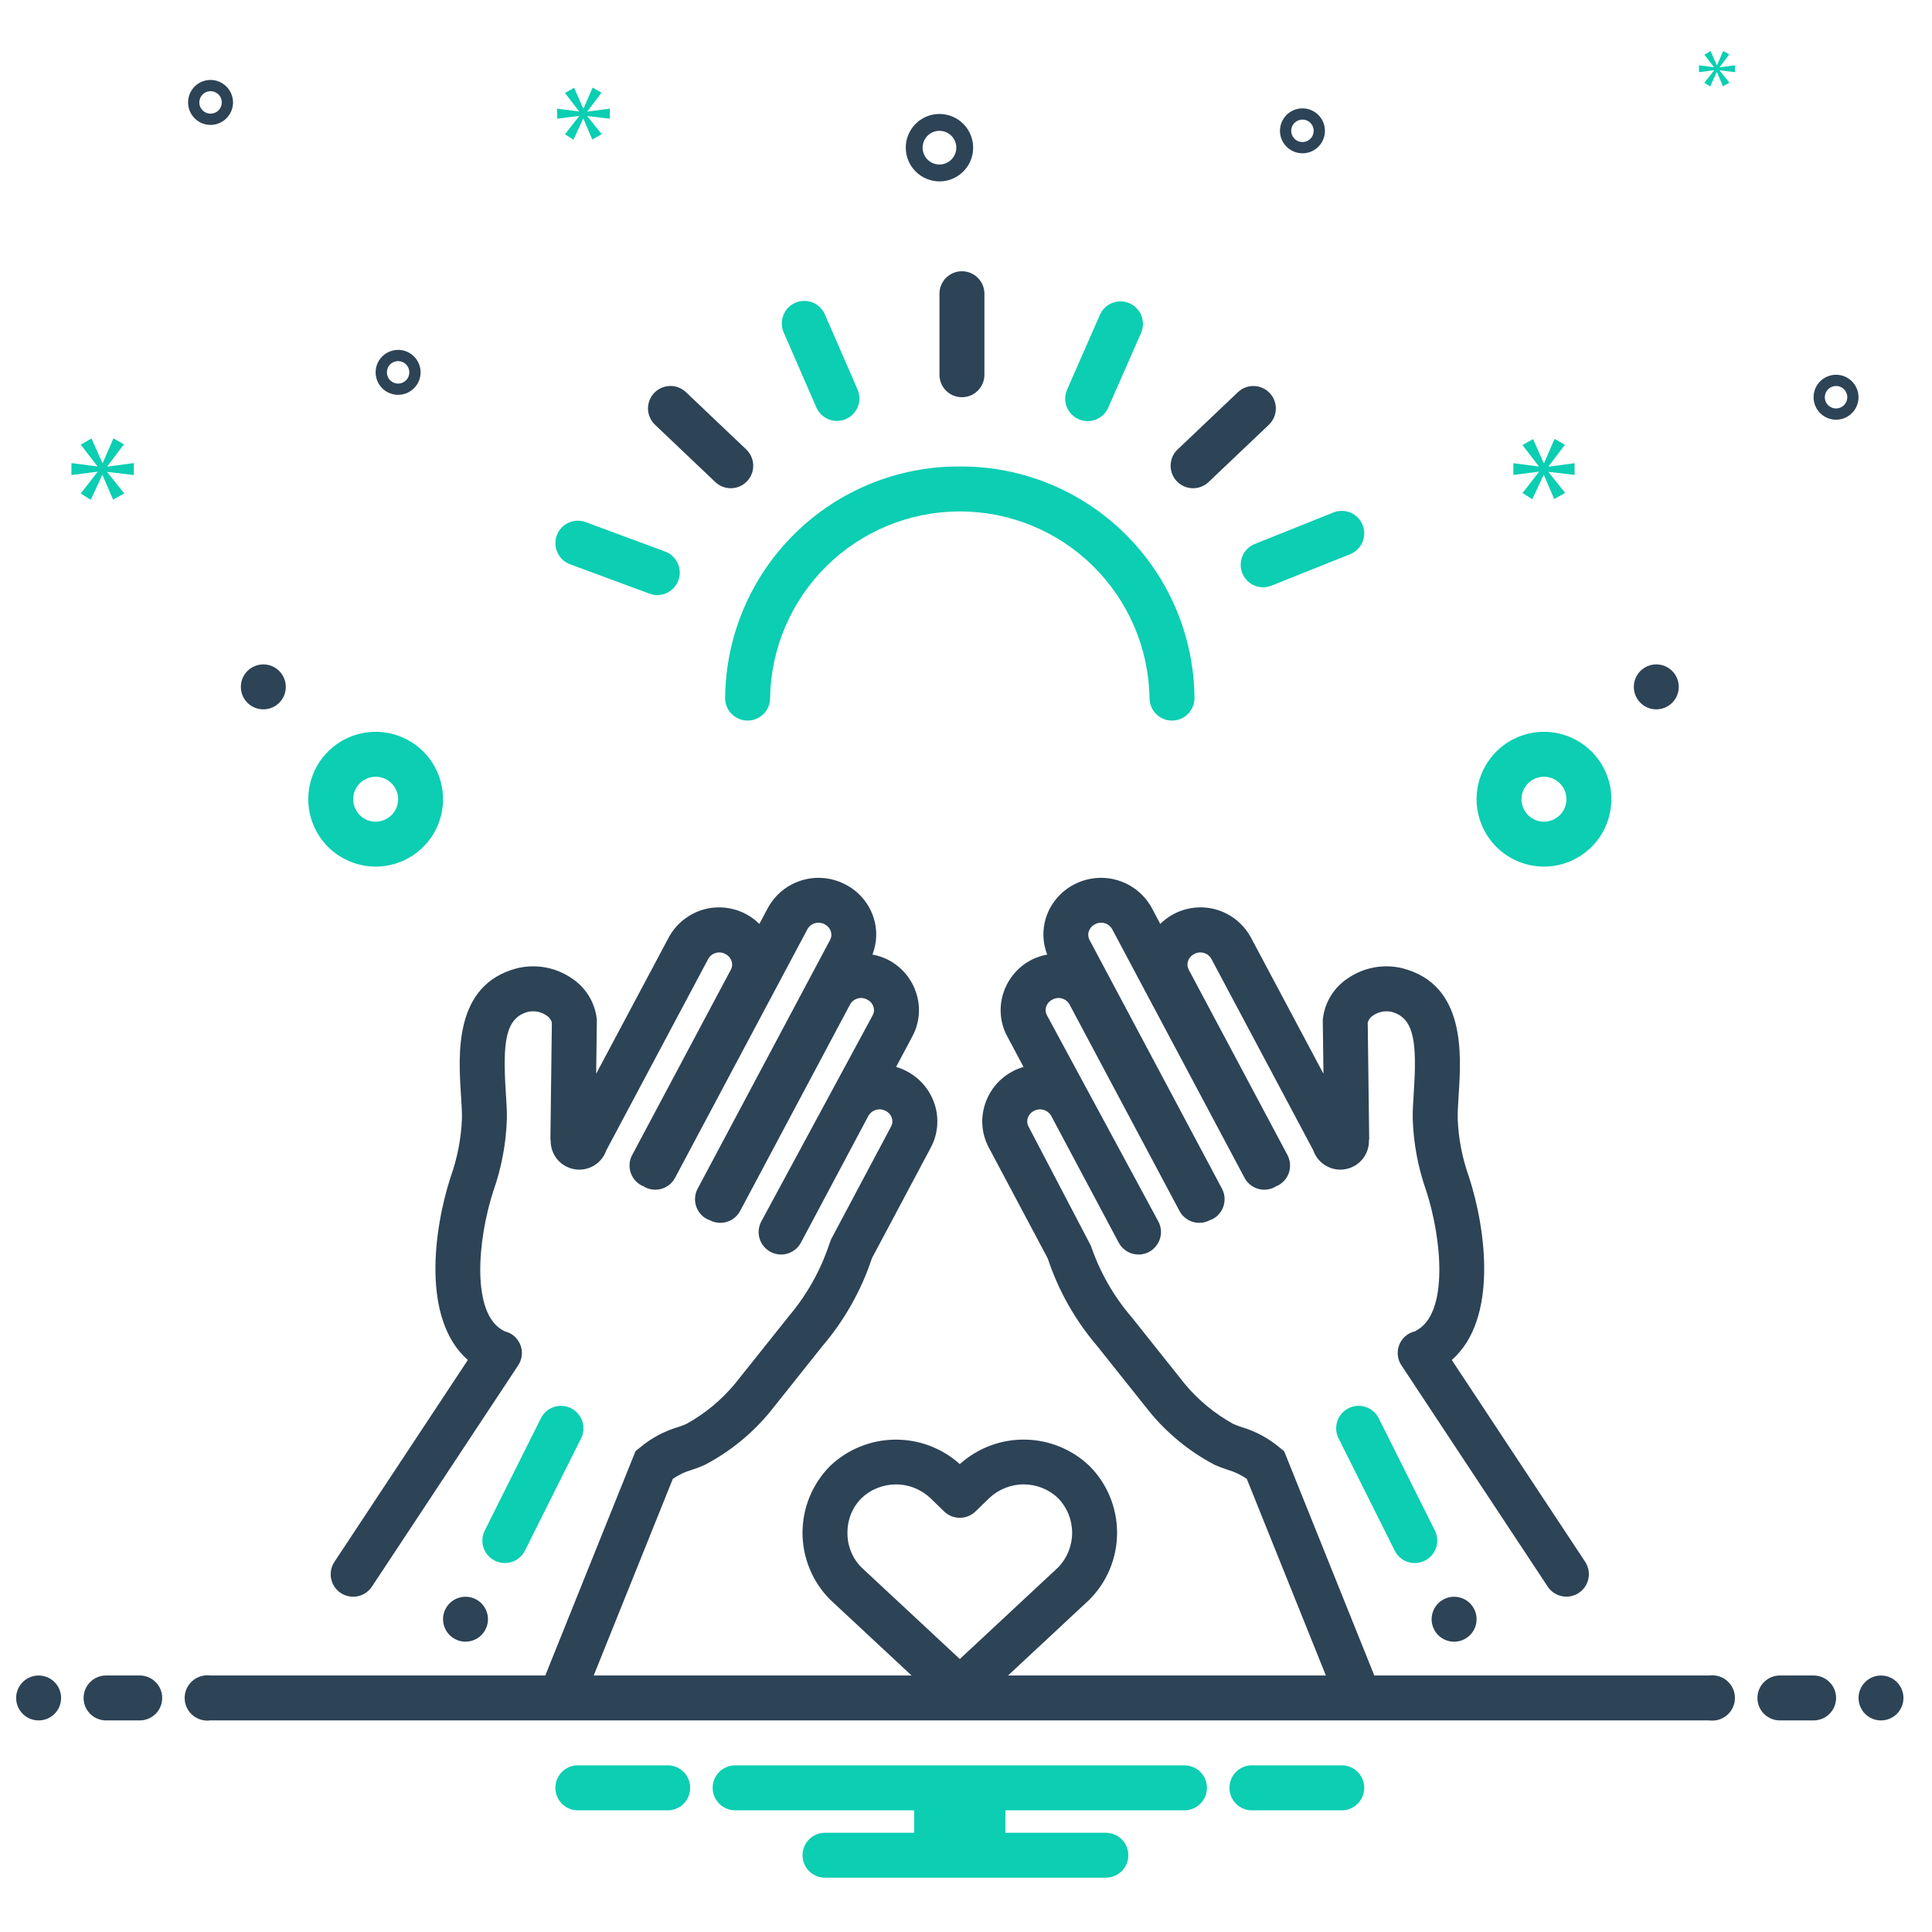 <svg width="45" height="45" viewBox="0 0 45 45" fill="none" xmlns="http://www.w3.org/2000/svg">
<g id="goodness 1" clip-path="url(#clip0_584_605)">
<path id="Vector" d="M31.293 41.119H29.119C28.987 41.129 28.864 41.189 28.775 41.286C28.685 41.383 28.636 41.51 28.636 41.642C28.636 41.774 28.685 41.901 28.775 41.998C28.864 42.095 28.987 42.155 29.119 42.165H31.293C31.424 42.155 31.547 42.095 31.636 41.998C31.726 41.901 31.776 41.774 31.776 41.642C31.776 41.51 31.726 41.383 31.636 41.286C31.547 41.189 31.424 41.129 31.293 41.119ZM15.593 41.119H13.419C13.287 41.129 13.165 41.189 13.075 41.286C12.986 41.383 12.936 41.51 12.936 41.642C12.936 41.774 12.986 41.901 13.075 41.998C13.165 42.095 13.287 42.155 13.419 42.165H15.593C15.725 42.155 15.847 42.095 15.937 41.998C16.026 41.901 16.076 41.774 16.076 41.642C16.076 41.51 16.026 41.383 15.937 41.286C15.847 41.189 15.725 41.129 15.593 41.119ZM27.589 41.119H17.123C16.984 41.119 16.851 41.174 16.753 41.272C16.654 41.37 16.599 41.503 16.599 41.642C16.599 41.781 16.654 41.914 16.753 42.012C16.851 42.11 16.984 42.165 17.123 42.165H21.294V42.689H19.216C19.077 42.689 18.944 42.744 18.846 42.842C18.748 42.94 18.693 43.073 18.693 43.212C18.693 43.351 18.748 43.484 18.846 43.582C18.944 43.68 19.077 43.735 19.216 43.735H25.757C25.896 43.735 26.029 43.68 26.127 43.582C26.226 43.484 26.281 43.351 26.281 43.212C26.281 43.073 26.226 42.94 26.127 42.842C26.029 42.744 25.896 42.689 25.757 42.689H23.418V42.165H27.589C27.728 42.165 27.861 42.11 27.959 42.012C28.057 41.914 28.112 41.781 28.112 41.642C28.112 41.503 28.057 41.37 27.959 41.272C27.861 41.174 27.728 41.119 27.589 41.119Z" fill="#0BCEB2"/>
<path id="Vector_2" d="M38.578 16.522C38.867 16.522 39.102 16.288 39.102 15.999C39.102 15.71 38.867 15.475 38.578 15.475C38.289 15.475 38.055 15.71 38.055 15.999C38.055 16.288 38.289 16.522 38.578 16.522Z" fill="#2D4356"/>
<path id="Vector_3" d="M35.962 20.185C36.273 20.185 36.576 20.093 36.834 19.92C37.092 19.748 37.294 19.503 37.412 19.216C37.531 18.929 37.562 18.613 37.502 18.309C37.441 18.004 37.291 17.724 37.072 17.505C36.852 17.285 36.573 17.136 36.268 17.075C35.964 17.015 35.648 17.046 35.361 17.165C35.074 17.284 34.829 17.485 34.657 17.743C34.484 18.001 34.392 18.305 34.392 18.615C34.393 19.031 34.558 19.43 34.852 19.725C35.147 20.019 35.546 20.184 35.962 20.185ZM35.962 18.092C36.066 18.092 36.167 18.122 36.253 18.18C36.339 18.238 36.406 18.319 36.446 18.415C36.485 18.51 36.495 18.616 36.475 18.717C36.455 18.819 36.405 18.912 36.332 18.985C36.259 19.058 36.166 19.108 36.064 19.128C35.963 19.148 35.857 19.138 35.762 19.099C35.666 19.059 35.584 18.992 35.527 18.906C35.469 18.82 35.439 18.718 35.439 18.615C35.439 18.476 35.494 18.343 35.592 18.245C35.69 18.147 35.823 18.092 35.962 18.092Z" fill="#0BCEB2"/>
<path id="Vector_4" d="M6.133 16.522C6.422 16.522 6.657 16.288 6.657 15.999C6.657 15.71 6.422 15.475 6.133 15.475C5.844 15.475 5.61 15.71 5.61 15.999C5.61 16.288 5.844 16.522 6.133 16.522Z" fill="#2D4356"/>
<path id="Vector_5" d="M8.75 20.185C9.06 20.185 9.364 20.093 9.622 19.92C9.88 19.748 10.081 19.503 10.2 19.216C10.319 18.929 10.35 18.613 10.289 18.309C10.229 18.004 10.079 17.724 9.86 17.505C9.64 17.285 9.36 17.136 9.056 17.075C8.751 17.015 8.436 17.046 8.149 17.165C7.862 17.284 7.617 17.485 7.444 17.743C7.272 18.001 7.18 18.305 7.18 18.615C7.18 19.031 7.346 19.43 7.64 19.725C7.934 20.019 8.333 20.184 8.75 20.185ZM8.75 18.092C8.853 18.092 8.954 18.122 9.04 18.18C9.126 18.238 9.193 18.319 9.233 18.415C9.273 18.51 9.283 18.616 9.263 18.717C9.243 18.819 9.193 18.912 9.12 18.985C9.046 19.058 8.953 19.108 8.852 19.128C8.75 19.148 8.645 19.138 8.549 19.099C8.454 19.059 8.372 18.992 8.315 18.906C8.257 18.82 8.226 18.718 8.226 18.615C8.226 18.476 8.282 18.343 8.38 18.245C8.478 18.147 8.611 18.092 8.75 18.092Z" fill="#0BCEB2"/>
<path id="Vector_6" d="M22.405 9.252C22.544 9.252 22.677 9.197 22.775 9.099C22.873 9.001 22.929 8.868 22.929 8.729V6.841C22.929 6.702 22.873 6.569 22.775 6.471C22.677 6.373 22.544 6.318 22.405 6.318C22.267 6.318 22.134 6.373 22.035 6.471C21.937 6.569 21.882 6.702 21.882 6.841V8.729C21.882 8.868 21.937 9.001 22.035 9.099C22.134 9.197 22.267 9.252 22.405 9.252ZM16.661 11.228C16.71 11.275 16.769 11.312 16.833 11.337C16.897 11.362 16.966 11.373 17.034 11.372C17.103 11.37 17.171 11.355 17.233 11.327C17.296 11.299 17.353 11.259 17.4 11.209C17.448 11.159 17.485 11.101 17.509 11.037C17.534 10.973 17.546 10.904 17.544 10.835C17.543 10.767 17.527 10.699 17.499 10.636C17.471 10.573 17.431 10.517 17.382 10.469L15.977 9.134C15.928 9.087 15.869 9.05 15.805 9.025C15.741 9 15.672 8.988 15.604 8.99C15.535 8.992 15.467 9.007 15.404 9.035C15.341 9.063 15.285 9.103 15.237 9.153C15.19 9.202 15.153 9.261 15.128 9.325C15.104 9.39 15.092 9.458 15.093 9.527C15.095 9.595 15.111 9.663 15.139 9.726C15.166 9.789 15.207 9.845 15.256 9.893L16.661 11.228ZM27.789 11.372C27.924 11.372 28.053 11.32 28.15 11.228L29.555 9.893C29.655 9.797 29.713 9.666 29.717 9.527C29.72 9.389 29.669 9.254 29.573 9.154C29.478 9.053 29.346 8.995 29.207 8.991C29.069 8.987 28.934 9.039 28.834 9.134L27.429 10.469C27.353 10.541 27.3 10.634 27.278 10.736C27.256 10.839 27.265 10.945 27.303 11.042C27.342 11.14 27.409 11.223 27.496 11.282C27.582 11.34 27.685 11.372 27.789 11.372Z" fill="#2D4356"/>
<path id="Vector_7" d="M19.013 9.487C19.041 9.551 19.08 9.608 19.13 9.656C19.179 9.704 19.237 9.742 19.301 9.767C19.366 9.793 19.434 9.805 19.503 9.804C19.572 9.803 19.64 9.788 19.703 9.761C19.766 9.733 19.823 9.693 19.871 9.644C19.919 9.594 19.956 9.536 19.982 9.471C20.007 9.407 20.019 9.339 20.017 9.27C20.016 9.201 20.001 9.133 19.973 9.07L19.214 7.325C19.186 7.262 19.147 7.205 19.098 7.157C19.048 7.109 18.99 7.071 18.926 7.045C18.862 7.02 18.793 7.007 18.724 7.009C18.655 7.01 18.587 7.024 18.524 7.052C18.461 7.079 18.404 7.119 18.356 7.169C18.308 7.218 18.271 7.277 18.246 7.341C18.221 7.405 18.208 7.474 18.21 7.543C18.211 7.612 18.226 7.68 18.254 7.743L19.013 9.487ZM25.124 9.764C25.186 9.792 25.254 9.807 25.323 9.809C25.392 9.81 25.46 9.798 25.524 9.773C25.588 9.748 25.647 9.711 25.696 9.663C25.746 9.616 25.786 9.559 25.813 9.496L26.578 7.753C26.633 7.626 26.636 7.482 26.586 7.353C26.535 7.224 26.435 7.12 26.308 7.064C26.181 7.008 26.038 7.005 25.908 7.056C25.779 7.106 25.675 7.206 25.619 7.333L24.855 9.075C24.827 9.138 24.812 9.206 24.811 9.274C24.809 9.343 24.821 9.412 24.846 9.476C24.871 9.54 24.909 9.598 24.956 9.648C25.004 9.697 25.061 9.737 25.124 9.764ZM28.936 13.35C28.961 13.414 28.999 13.472 29.047 13.521C29.095 13.571 29.152 13.61 29.215 13.637C29.278 13.664 29.346 13.678 29.415 13.679C29.484 13.68 29.552 13.667 29.616 13.641L31.447 12.909C31.511 12.883 31.569 12.845 31.618 12.797C31.667 12.749 31.706 12.692 31.734 12.629C31.761 12.566 31.775 12.498 31.776 12.429C31.777 12.36 31.764 12.292 31.738 12.228C31.713 12.164 31.675 12.106 31.627 12.057C31.579 12.008 31.522 11.969 31.459 11.941C31.395 11.915 31.327 11.9 31.259 11.899C31.19 11.899 31.122 11.911 31.058 11.937L29.227 12.67C29.098 12.721 28.995 12.822 28.94 12.95C28.886 13.077 28.884 13.221 28.936 13.35ZM13.278 13.143L15.129 13.828C15.259 13.876 15.403 13.87 15.529 13.812C15.655 13.754 15.752 13.648 15.8 13.518C15.849 13.388 15.843 13.245 15.785 13.118C15.728 12.992 15.622 12.895 15.492 12.846L13.641 12.161C13.511 12.113 13.367 12.118 13.241 12.176C13.115 12.234 13.017 12.34 12.969 12.47C12.92 12.6 12.926 12.744 12.984 12.87C13.042 12.996 13.148 13.094 13.278 13.143ZM22.356 10.865C20.916 10.857 19.532 11.421 18.508 12.433C17.483 13.444 16.901 14.82 16.89 16.26C16.89 16.399 16.945 16.532 17.043 16.63C17.142 16.728 17.275 16.784 17.413 16.784C17.552 16.784 17.685 16.728 17.784 16.63C17.882 16.532 17.937 16.399 17.937 16.26C17.955 15.101 18.429 13.995 19.256 13.181C20.083 12.368 21.196 11.912 22.356 11.912C23.516 11.912 24.629 12.368 25.456 13.181C26.282 13.995 26.756 15.101 26.775 16.26C26.775 16.399 26.83 16.532 26.928 16.63C27.026 16.728 27.16 16.784 27.298 16.784C27.437 16.784 27.57 16.728 27.668 16.63C27.766 16.532 27.822 16.399 27.822 16.26C27.811 14.82 27.229 13.444 26.204 12.433C25.18 11.421 23.796 10.857 22.356 10.865Z" fill="#0BCEB2"/>
<path id="Vector_8" d="M11.306 37.957C11.44 37.701 11.341 37.385 11.085 37.251C10.829 37.117 10.513 37.216 10.379 37.472C10.245 37.728 10.344 38.044 10.6 38.178C10.856 38.312 11.172 38.213 11.306 37.957Z" fill="#2D4356"/>
<path id="Vector_9" d="M11.525 36.351C11.649 36.413 11.793 36.423 11.924 36.38C12.056 36.336 12.165 36.241 12.227 36.117L13.535 33.501C13.597 33.377 13.607 33.233 13.563 33.102C13.519 32.97 13.424 32.862 13.3 32.8C13.177 32.738 13.033 32.728 12.902 32.771C12.77 32.815 12.661 32.909 12.599 33.033L11.291 35.649C11.229 35.773 11.218 35.917 11.262 36.049C11.306 36.18 11.4 36.289 11.525 36.351Z" fill="#0BCEB2"/>
<path id="Vector_10" d="M34.111 38.179C34.368 38.045 34.467 37.728 34.333 37.472C34.199 37.216 33.882 37.117 33.626 37.251C33.37 37.385 33.271 37.702 33.405 37.958C33.539 38.214 33.855 38.313 34.111 38.179Z" fill="#2D4356"/>
<path id="Vector_11" d="M33.421 35.649L32.113 33.033C32.051 32.909 31.942 32.815 31.81 32.771C31.679 32.728 31.535 32.738 31.411 32.8C31.288 32.862 31.193 32.97 31.149 33.102C31.105 33.233 31.115 33.377 31.177 33.501L32.485 36.117C32.547 36.241 32.656 36.336 32.788 36.38C32.919 36.424 33.063 36.413 33.187 36.351C33.311 36.289 33.406 36.18 33.45 36.049C33.493 35.917 33.483 35.773 33.421 35.649Z" fill="#0BCEB2"/>
<path id="Vector_12" d="M0.9 40.072C1.189 40.072 1.423 39.838 1.423 39.549C1.423 39.26 1.189 39.026 0.9 39.026C0.611 39.026 0.376 39.26 0.376 39.549C0.376 39.838 0.611 40.072 0.9 40.072Z" fill="#2D4356"/>
<path id="Vector_13" d="M3.255 39.025H2.47C2.331 39.025 2.198 39.081 2.1 39.179C2.002 39.277 1.947 39.41 1.947 39.549C1.947 39.688 2.002 39.821 2.1 39.919C2.198 40.017 2.331 40.072 2.47 40.072H3.255C3.394 40.072 3.527 40.017 3.625 39.919C3.723 39.821 3.778 39.688 3.778 39.549C3.778 39.41 3.723 39.277 3.625 39.179C3.527 39.081 3.394 39.025 3.255 39.025ZM42.242 39.025H41.457C41.319 39.025 41.185 39.081 41.087 39.179C40.989 39.277 40.934 39.41 40.934 39.549C40.934 39.688 40.989 39.821 41.087 39.919C41.185 40.017 41.319 40.072 41.457 40.072H42.242C42.381 40.072 42.514 40.017 42.612 39.919C42.711 39.821 42.766 39.688 42.766 39.549C42.766 39.41 42.711 39.277 42.612 39.179C42.514 39.081 42.381 39.025 42.242 39.025Z" fill="#2D4356"/>
<path id="Vector_14" d="M43.812 40.072C44.101 40.072 44.335 39.838 44.335 39.549C44.335 39.26 44.101 39.026 43.812 39.026C43.523 39.026 43.289 39.26 43.289 39.549C43.289 39.838 43.523 40.072 43.812 40.072Z" fill="#2D4356"/>
<path id="Vector_15" d="M39.814 39.025H32.01L29.91 33.801L29.806 33.717C29.549 33.501 29.251 33.34 28.93 33.243C28.862 33.222 28.795 33.197 28.729 33.168C28.294 32.929 27.907 32.61 27.591 32.228L26.357 30.678L26.332 30.649C25.924 30.167 25.611 29.612 25.408 29.014L23.955 26.237C23.939 26.208 23.93 26.175 23.927 26.142C23.924 26.109 23.927 26.076 23.938 26.044C23.949 26.008 23.968 25.974 23.994 25.944C24.019 25.915 24.049 25.891 24.084 25.874C24.151 25.838 24.23 25.829 24.304 25.85C24.378 25.87 24.441 25.918 24.481 25.984L26.055 28.94C26.087 29.001 26.131 29.055 26.184 29.099C26.237 29.143 26.298 29.177 26.364 29.197C26.43 29.217 26.499 29.224 26.568 29.218C26.636 29.211 26.703 29.191 26.764 29.159C26.825 29.126 26.879 29.082 26.922 29.029C26.966 28.976 26.999 28.914 27.019 28.848C27.039 28.782 27.046 28.713 27.039 28.644C27.032 28.576 27.012 28.509 26.979 28.448L24.384 23.645C24.368 23.616 24.358 23.584 24.355 23.55C24.352 23.517 24.356 23.483 24.366 23.451C24.378 23.415 24.397 23.381 24.422 23.352C24.447 23.323 24.477 23.3 24.512 23.283C24.579 23.245 24.659 23.235 24.733 23.256C24.807 23.276 24.87 23.325 24.909 23.392L27.472 28.204C27.504 28.266 27.548 28.32 27.602 28.363C27.655 28.407 27.717 28.44 27.783 28.46C27.849 28.48 27.919 28.486 27.988 28.479C28.057 28.472 28.123 28.451 28.184 28.418C28.205 28.411 28.226 28.403 28.246 28.394C28.306 28.362 28.36 28.318 28.404 28.265C28.447 28.212 28.48 28.151 28.5 28.085C28.52 28.019 28.527 27.95 28.521 27.882C28.514 27.813 28.494 27.747 28.462 27.686L25.376 21.891C25.36 21.862 25.351 21.829 25.348 21.796C25.345 21.763 25.348 21.729 25.359 21.697C25.371 21.661 25.39 21.627 25.415 21.598C25.44 21.569 25.471 21.545 25.505 21.528C25.572 21.491 25.651 21.481 25.726 21.502C25.8 21.522 25.863 21.571 25.902 21.637L28.987 27.433C29.052 27.556 29.164 27.647 29.296 27.688C29.429 27.728 29.573 27.714 29.695 27.649C29.706 27.643 29.715 27.635 29.726 27.628C29.741 27.622 29.756 27.618 29.771 27.61C29.832 27.578 29.885 27.534 29.929 27.481C29.973 27.428 30.006 27.367 30.026 27.301C30.046 27.235 30.052 27.166 30.046 27.098C30.039 27.029 30.019 26.963 29.987 26.902L27.687 22.584C27.672 22.554 27.662 22.522 27.659 22.489C27.656 22.455 27.66 22.422 27.67 22.39C27.682 22.354 27.701 22.32 27.726 22.291C27.751 22.261 27.782 22.238 27.816 22.22C27.883 22.183 27.963 22.174 28.037 22.195C28.111 22.215 28.174 22.264 28.213 22.33L30.588 26.792C30.639 26.942 30.743 27.069 30.879 27.15C31.016 27.231 31.177 27.261 31.333 27.233C31.49 27.206 31.631 27.124 31.732 27.002C31.834 26.879 31.888 26.725 31.885 26.566L31.891 26.525L31.857 23.815C31.879 23.746 31.925 23.687 31.987 23.649C32.048 23.607 32.118 23.579 32.191 23.565C32.264 23.551 32.339 23.552 32.411 23.567C32.946 23.71 33.005 24.286 32.93 25.442C32.916 25.664 32.902 25.873 32.905 26.061C32.923 26.633 33.03 27.198 33.22 27.737C33.583 28.852 33.749 30.6 32.981 30.995C32.974 30.998 32.968 31.004 32.961 31.008C32.879 31.026 32.802 31.064 32.738 31.119C32.673 31.174 32.623 31.243 32.592 31.322C32.561 31.4 32.549 31.485 32.558 31.569C32.567 31.653 32.596 31.734 32.644 31.804L36.049 36.955C36.125 37.071 36.245 37.151 36.38 37.178C36.516 37.206 36.657 37.179 36.773 37.102C36.889 37.026 36.969 36.907 36.997 36.771C37.025 36.635 36.998 36.494 36.922 36.378L33.815 31.677C34.902 30.724 34.605 28.608 34.215 27.412C34.058 26.974 33.969 26.513 33.952 26.048C33.95 25.9 33.962 25.71 33.975 25.509C34.036 24.55 34.14 22.946 32.68 22.556C32.463 22.501 32.236 22.493 32.015 22.532C31.793 22.572 31.583 22.657 31.398 22.784C31.238 22.888 31.103 23.025 31.003 23.186C30.902 23.348 30.837 23.529 30.814 23.718L30.81 23.751L30.826 25.01L29.137 21.838C29.039 21.656 28.9 21.498 28.73 21.378C28.561 21.259 28.366 21.18 28.161 21.149C27.956 21.118 27.746 21.136 27.549 21.2C27.352 21.264 27.172 21.374 27.025 21.52L26.826 21.145C26.657 20.837 26.374 20.607 26.038 20.505C25.701 20.402 25.338 20.436 25.026 20.597C24.868 20.677 24.728 20.788 24.614 20.923C24.499 21.058 24.413 21.215 24.36 21.384C24.274 21.663 24.285 21.962 24.391 22.234C24.267 22.256 24.146 22.296 24.034 22.352C23.876 22.431 23.735 22.542 23.621 22.678C23.506 22.813 23.42 22.97 23.367 23.139C23.315 23.303 23.297 23.476 23.312 23.647C23.328 23.819 23.378 23.985 23.46 24.137L23.84 24.851C23.759 24.874 23.68 24.905 23.605 24.944C23.447 25.024 23.307 25.135 23.192 25.27C23.078 25.406 22.991 25.562 22.939 25.732C22.887 25.896 22.868 26.068 22.884 26.24C22.9 26.411 22.95 26.577 23.031 26.729C23.031 26.729 24.402 29.305 24.404 29.311C24.651 30.057 25.04 30.747 25.55 31.345L26.773 32.88C27.191 33.391 27.708 33.812 28.292 34.119C28.391 34.163 28.493 34.202 28.597 34.235C28.756 34.28 28.906 34.352 29.041 34.448C29.041 34.448 30.385 37.788 30.882 39.025H23.48L25.376 37.258C25.788 36.845 26.019 36.285 26.019 35.702C26.019 35.118 25.788 34.558 25.376 34.145C24.971 33.758 24.434 33.539 23.874 33.531C23.314 33.523 22.772 33.727 22.356 34.102C21.94 33.727 21.397 33.524 20.837 33.532C20.277 33.54 19.741 33.759 19.335 34.145C19.131 34.351 18.969 34.594 18.858 34.862C18.748 35.13 18.692 35.417 18.692 35.707C18.693 35.997 18.751 36.283 18.863 36.551C18.974 36.818 19.137 37.061 19.343 37.265L21.232 39.025H13.829L15.67 34.448C15.805 34.352 15.956 34.28 16.115 34.235C16.219 34.202 16.321 34.163 16.42 34.118C17.004 33.811 17.521 33.39 17.939 32.88L19.162 31.345C19.672 30.746 20.062 30.053 20.309 29.306L21.68 26.729C21.761 26.578 21.811 26.411 21.827 26.24C21.843 26.068 21.825 25.896 21.773 25.732C21.72 25.562 21.634 25.406 21.519 25.27C21.405 25.135 21.264 25.024 21.106 24.944C21.031 24.905 20.953 24.875 20.872 24.851L21.252 24.137C21.333 23.985 21.383 23.819 21.399 23.647C21.415 23.476 21.396 23.303 21.344 23.139C21.291 22.97 21.205 22.813 21.091 22.678C20.976 22.542 20.836 22.432 20.678 22.352C20.565 22.296 20.445 22.256 20.321 22.233C20.427 21.962 20.438 21.663 20.351 21.384C20.298 21.215 20.212 21.059 20.098 20.924C19.983 20.788 19.843 20.678 19.685 20.598C19.373 20.436 19.01 20.402 18.674 20.505C18.337 20.607 18.055 20.837 17.886 21.146L17.687 21.52C17.539 21.374 17.36 21.264 17.162 21.2C16.965 21.136 16.756 21.119 16.55 21.149C16.345 21.18 16.15 21.259 15.981 21.379C15.811 21.498 15.672 21.656 15.574 21.839L13.886 25.009L13.902 23.751L13.898 23.718C13.874 23.529 13.81 23.348 13.709 23.186C13.608 23.025 13.473 22.888 13.314 22.784C13.128 22.657 12.918 22.572 12.697 22.532C12.475 22.493 12.248 22.501 12.03 22.556C10.572 22.946 10.675 24.55 10.737 25.509C10.75 25.71 10.762 25.9 10.76 26.048C10.742 26.513 10.653 26.974 10.497 27.412C10.107 28.608 9.809 30.724 10.897 31.677L7.79 36.378C7.751 36.435 7.725 36.5 7.712 36.567C7.699 36.635 7.699 36.704 7.713 36.772C7.726 36.839 7.753 36.903 7.792 36.96C7.83 37.017 7.88 37.066 7.937 37.104C7.994 37.142 8.059 37.168 8.126 37.181C8.194 37.194 8.263 37.194 8.331 37.18C8.398 37.166 8.462 37.139 8.519 37.101C8.576 37.062 8.625 37.013 8.663 36.955L12.068 31.804C12.115 31.734 12.144 31.653 12.153 31.569C12.162 31.485 12.151 31.4 12.119 31.322C12.088 31.243 12.038 31.174 11.974 31.119C11.909 31.064 11.832 31.026 11.75 31.008C11.743 31.004 11.738 30.998 11.73 30.995C10.962 30.6 11.128 28.852 11.492 27.737C11.682 27.198 11.788 26.633 11.806 26.061C11.809 25.873 11.796 25.664 11.781 25.442C11.707 24.286 11.765 23.71 12.3 23.567C12.372 23.552 12.447 23.551 12.52 23.565C12.593 23.579 12.663 23.607 12.724 23.649C12.786 23.687 12.832 23.746 12.854 23.815L12.82 26.525L12.826 26.566C12.824 26.725 12.878 26.879 12.979 27.002C13.08 27.124 13.222 27.206 13.378 27.233C13.535 27.261 13.696 27.231 13.832 27.15C13.969 27.069 14.072 26.942 14.123 26.792L16.498 22.331C16.537 22.264 16.6 22.215 16.674 22.195C16.749 22.174 16.828 22.183 16.895 22.221C16.93 22.238 16.96 22.261 16.986 22.291C17.011 22.32 17.03 22.354 17.041 22.39C17.052 22.422 17.056 22.456 17.053 22.489C17.05 22.522 17.04 22.554 17.024 22.584L14.725 26.902C14.692 26.963 14.672 27.029 14.665 27.098C14.659 27.166 14.666 27.235 14.686 27.301C14.706 27.367 14.739 27.428 14.782 27.481C14.826 27.534 14.88 27.578 14.94 27.61C14.955 27.618 14.97 27.622 14.985 27.628C14.996 27.635 15.005 27.643 15.016 27.649C15.139 27.714 15.282 27.728 15.415 27.688C15.548 27.647 15.659 27.556 15.724 27.433L18.809 21.638C18.848 21.571 18.911 21.522 18.986 21.502C19.06 21.481 19.139 21.491 19.207 21.528C19.241 21.545 19.272 21.569 19.297 21.598C19.322 21.627 19.341 21.661 19.353 21.697C19.363 21.729 19.367 21.763 19.364 21.796C19.361 21.829 19.351 21.862 19.335 21.891L16.25 27.686C16.217 27.747 16.197 27.813 16.191 27.882C16.184 27.95 16.191 28.019 16.211 28.085C16.231 28.151 16.264 28.212 16.308 28.265C16.351 28.318 16.405 28.362 16.466 28.394C16.486 28.405 16.507 28.41 16.532 28.421C16.654 28.486 16.798 28.5 16.931 28.459C17.063 28.419 17.174 28.327 17.24 28.204L19.802 23.392C19.841 23.325 19.904 23.276 19.979 23.256C20.053 23.236 20.132 23.245 20.2 23.283C20.234 23.3 20.265 23.323 20.29 23.352C20.315 23.381 20.334 23.415 20.345 23.451C20.356 23.483 20.36 23.517 20.357 23.55C20.354 23.583 20.344 23.616 20.328 23.645L17.733 28.448C17.7 28.509 17.68 28.576 17.672 28.644C17.666 28.713 17.672 28.782 17.692 28.848C17.712 28.914 17.745 28.976 17.789 29.029C17.833 29.082 17.887 29.126 17.947 29.159C18.008 29.191 18.075 29.211 18.144 29.218C18.212 29.224 18.282 29.217 18.348 29.197C18.413 29.177 18.475 29.143 18.528 29.099C18.581 29.055 18.625 29.001 18.657 28.94L20.23 25.984C20.27 25.918 20.333 25.87 20.407 25.85C20.481 25.829 20.56 25.838 20.628 25.874C20.662 25.891 20.693 25.915 20.718 25.944C20.743 25.974 20.762 26.008 20.774 26.044C20.784 26.076 20.788 26.109 20.785 26.142C20.782 26.176 20.772 26.208 20.756 26.237L19.359 28.863L19.309 28.998C19.106 29.602 18.791 30.162 18.38 30.649L17.121 32.227C16.804 32.61 16.418 32.929 15.983 33.168C15.917 33.196 15.85 33.222 15.781 33.243C15.46 33.34 15.162 33.501 14.905 33.717L14.802 33.801L12.701 39.025H4.897C4.823 39.016 4.747 39.022 4.675 39.044C4.604 39.066 4.537 39.102 4.481 39.152C4.424 39.202 4.379 39.263 4.348 39.331C4.317 39.399 4.301 39.474 4.301 39.549C4.301 39.624 4.317 39.698 4.348 39.766C4.379 39.835 4.424 39.896 4.481 39.945C4.537 39.995 4.604 40.032 4.675 40.054C4.747 40.075 4.823 40.082 4.897 40.072H39.814C39.888 40.082 39.964 40.075 40.036 40.054C40.108 40.032 40.174 39.995 40.23 39.945C40.287 39.896 40.332 39.835 40.363 39.766C40.394 39.698 40.41 39.624 40.41 39.549C40.41 39.474 40.394 39.399 40.363 39.331C40.332 39.263 40.287 39.202 40.23 39.152C40.174 39.102 40.108 39.066 40.036 39.044C39.964 39.022 39.888 39.016 39.814 39.025ZM19.739 35.702C19.737 35.553 19.765 35.405 19.82 35.267C19.876 35.129 19.959 35.003 20.064 34.897C20.28 34.69 20.569 34.575 20.868 34.575C21.168 34.574 21.456 34.69 21.673 34.896L21.991 35.205C22.089 35.3 22.22 35.353 22.356 35.353C22.492 35.353 22.623 35.3 22.721 35.205C22.721 35.205 22.997 34.937 23.032 34.903L23.039 34.896C23.256 34.69 23.544 34.574 23.843 34.574C24.142 34.574 24.43 34.689 24.647 34.896C24.854 35.111 24.971 35.398 24.972 35.696C24.974 35.995 24.86 36.283 24.655 36.5L22.356 38.642L20.064 36.507C19.959 36.401 19.876 36.276 19.821 36.137C19.765 35.999 19.737 35.851 19.739 35.702ZM21.882 4.225C22.037 4.225 22.189 4.179 22.318 4.092C22.447 4.006 22.547 3.884 22.607 3.74C22.666 3.597 22.682 3.439 22.651 3.287C22.621 3.134 22.546 2.994 22.437 2.885C22.327 2.775 22.187 2.7 22.035 2.67C21.882 2.639 21.725 2.655 21.581 2.714C21.438 2.774 21.315 2.874 21.229 3.004C21.143 3.133 21.097 3.284 21.097 3.44C21.097 3.648 21.18 3.847 21.327 3.994C21.474 4.142 21.673 4.224 21.882 4.225ZM21.882 3.047C21.959 3.047 22.035 3.07 22.1 3.113C22.164 3.156 22.215 3.218 22.244 3.289C22.274 3.361 22.282 3.44 22.267 3.516C22.251 3.592 22.214 3.662 22.159 3.717C22.104 3.772 22.034 3.809 21.958 3.825C21.882 3.84 21.803 3.832 21.731 3.802C21.66 3.773 21.598 3.722 21.555 3.658C21.512 3.593 21.489 3.517 21.489 3.44C21.489 3.336 21.531 3.236 21.604 3.162C21.678 3.089 21.777 3.047 21.882 3.047ZM30.337 2.524C30.233 2.524 30.132 2.555 30.046 2.612C29.96 2.67 29.893 2.751 29.853 2.847C29.814 2.943 29.803 3.048 29.823 3.149C29.844 3.251 29.893 3.344 29.967 3.417C30.04 3.49 30.133 3.54 30.235 3.56C30.336 3.581 30.441 3.57 30.537 3.531C30.633 3.491 30.714 3.424 30.772 3.338C30.829 3.252 30.86 3.151 30.86 3.047C30.86 2.908 30.805 2.775 30.707 2.677C30.608 2.579 30.475 2.524 30.337 2.524ZM30.337 3.309C30.285 3.309 30.234 3.293 30.191 3.265C30.148 3.236 30.115 3.195 30.095 3.147C30.075 3.099 30.07 3.047 30.08 2.996C30.09 2.945 30.115 2.899 30.152 2.862C30.188 2.826 30.235 2.801 30.286 2.791C30.336 2.78 30.389 2.786 30.437 2.805C30.485 2.825 30.526 2.859 30.554 2.902C30.583 2.945 30.598 2.995 30.598 3.047C30.598 3.117 30.571 3.183 30.522 3.232C30.473 3.281 30.406 3.309 30.337 3.309ZM4.904 1.862C4.801 1.862 4.7 1.893 4.613 1.95C4.527 2.008 4.46 2.09 4.421 2.185C4.381 2.281 4.371 2.386 4.391 2.488C4.411 2.589 4.461 2.682 4.534 2.756C4.607 2.829 4.701 2.879 4.802 2.899C4.904 2.919 5.009 2.909 5.104 2.869C5.2 2.829 5.282 2.762 5.339 2.676C5.397 2.59 5.428 2.489 5.428 2.386C5.427 2.247 5.372 2.114 5.274 2.016C5.176 1.918 5.043 1.862 4.904 1.862ZM4.904 2.647C4.852 2.647 4.802 2.632 4.759 2.603C4.716 2.574 4.682 2.534 4.662 2.486C4.643 2.438 4.637 2.385 4.648 2.335C4.658 2.284 4.683 2.237 4.719 2.201C4.756 2.164 4.802 2.139 4.853 2.129C4.904 2.119 4.957 2.124 5.004 2.144C5.052 2.164 5.093 2.197 5.122 2.24C5.151 2.283 5.166 2.334 5.166 2.386C5.166 2.455 5.138 2.522 5.089 2.571C5.04 2.62 4.974 2.647 4.904 2.647ZM42.765 8.729C42.662 8.729 42.56 8.76 42.474 8.817C42.388 8.875 42.321 8.956 42.282 9.052C42.242 9.148 42.232 9.253 42.252 9.354C42.272 9.456 42.322 9.549 42.395 9.622C42.468 9.695 42.562 9.745 42.663 9.765C42.765 9.786 42.87 9.775 42.965 9.736C43.061 9.696 43.143 9.629 43.2 9.543C43.258 9.457 43.288 9.356 43.288 9.252C43.288 9.113 43.233 8.98 43.135 8.882C43.037 8.784 42.904 8.729 42.765 8.729ZM42.765 9.514C42.713 9.514 42.663 9.498 42.62 9.47C42.577 9.441 42.543 9.4 42.523 9.352C42.504 9.305 42.498 9.252 42.508 9.201C42.519 9.15 42.544 9.104 42.58 9.067C42.617 9.031 42.663 9.006 42.714 8.996C42.765 8.985 42.818 8.991 42.865 9.01C42.913 9.03 42.954 9.064 42.983 9.107C43.011 9.15 43.027 9.2 43.027 9.252C43.027 9.322 42.999 9.388 42.95 9.437C42.901 9.486 42.834 9.514 42.765 9.514ZM9.796 8.673C9.796 8.569 9.765 8.468 9.708 8.382C9.65 8.296 9.569 8.229 9.473 8.189C9.377 8.15 9.272 8.139 9.171 8.16C9.069 8.18 8.976 8.23 8.903 8.303C8.829 8.376 8.78 8.469 8.759 8.571C8.739 8.672 8.75 8.778 8.789 8.873C8.829 8.969 8.896 9.05 8.982 9.108C9.068 9.165 9.169 9.196 9.273 9.196C9.411 9.196 9.544 9.141 9.643 9.043C9.741 8.945 9.796 8.812 9.796 8.673ZM9.011 8.673C9.011 8.621 9.026 8.571 9.055 8.527C9.084 8.484 9.125 8.451 9.173 8.431C9.22 8.411 9.273 8.406 9.324 8.416C9.375 8.426 9.421 8.451 9.458 8.488C9.494 8.524 9.519 8.571 9.529 8.622C9.539 8.673 9.534 8.725 9.514 8.773C9.495 8.821 9.461 8.862 9.418 8.89C9.375 8.919 9.324 8.935 9.273 8.935C9.203 8.934 9.137 8.907 9.088 8.858C9.039 8.809 9.011 8.742 9.011 8.673Z" fill="#2D4356"/>
<path id="Vector_16" d="M2.499 10.86L2.888 10.349L2.642 10.21L2.393 10.783H2.384L2.131 10.213L1.88 10.357L2.266 10.856V10.864L1.664 10.786V11.065L2.27 10.987V10.995L1.88 11.495L2.114 11.642L2.38 11.065H2.388L2.634 11.638L2.892 11.491L2.499 10.999V10.991L3.117 11.065V10.786L2.499 10.868V10.86Z" fill="#0BCEB2"/>
<path id="Vector_17" d="M39.922 1.641L39.698 1.928L39.833 2.013L39.986 1.681H39.991L40.132 2.011L40.281 1.926L40.054 1.643V1.638L40.41 1.681V1.521L40.054 1.568V1.563L40.278 1.268L40.137 1.188L39.993 1.518H39.988L39.842 1.19L39.698 1.273L39.92 1.561V1.565L39.573 1.521V1.681L39.922 1.636V1.641Z" fill="#0BCEB2"/>
<path id="Vector_18" d="M36.675 11.062V10.789L36.069 10.869V10.861L36.45 10.36L36.209 10.223L35.965 10.785H35.956L35.708 10.227L35.462 10.367L35.84 10.857V10.865L35.249 10.789V11.062L35.844 10.986V10.994L35.462 11.484L35.691 11.628L35.953 11.062H35.96L36.201 11.624L36.455 11.48L36.069 10.998V10.99L36.675 11.062Z" fill="#0BCEB2"/>
<path id="Vector_19" d="M13.682 2.592L14.011 2.159L13.803 2.041L13.592 2.526H13.585L13.371 2.044L13.159 2.166L13.485 2.588V2.595L12.976 2.53V2.765L13.488 2.699V2.706L13.159 3.129L13.357 3.254L13.582 2.765H13.589L13.796 3.25L14.015 3.125L13.682 2.71V2.703L14.205 2.765V2.53L13.682 2.599V2.592Z" fill="#0BCEB2"/>
</g>
<defs>
<clipPath id="clip0_584_605">
<rect width="43.959" height="43.959" fill="white" transform="translate(0.376 0.482)"/>
</clipPath>
</defs>
</svg>

